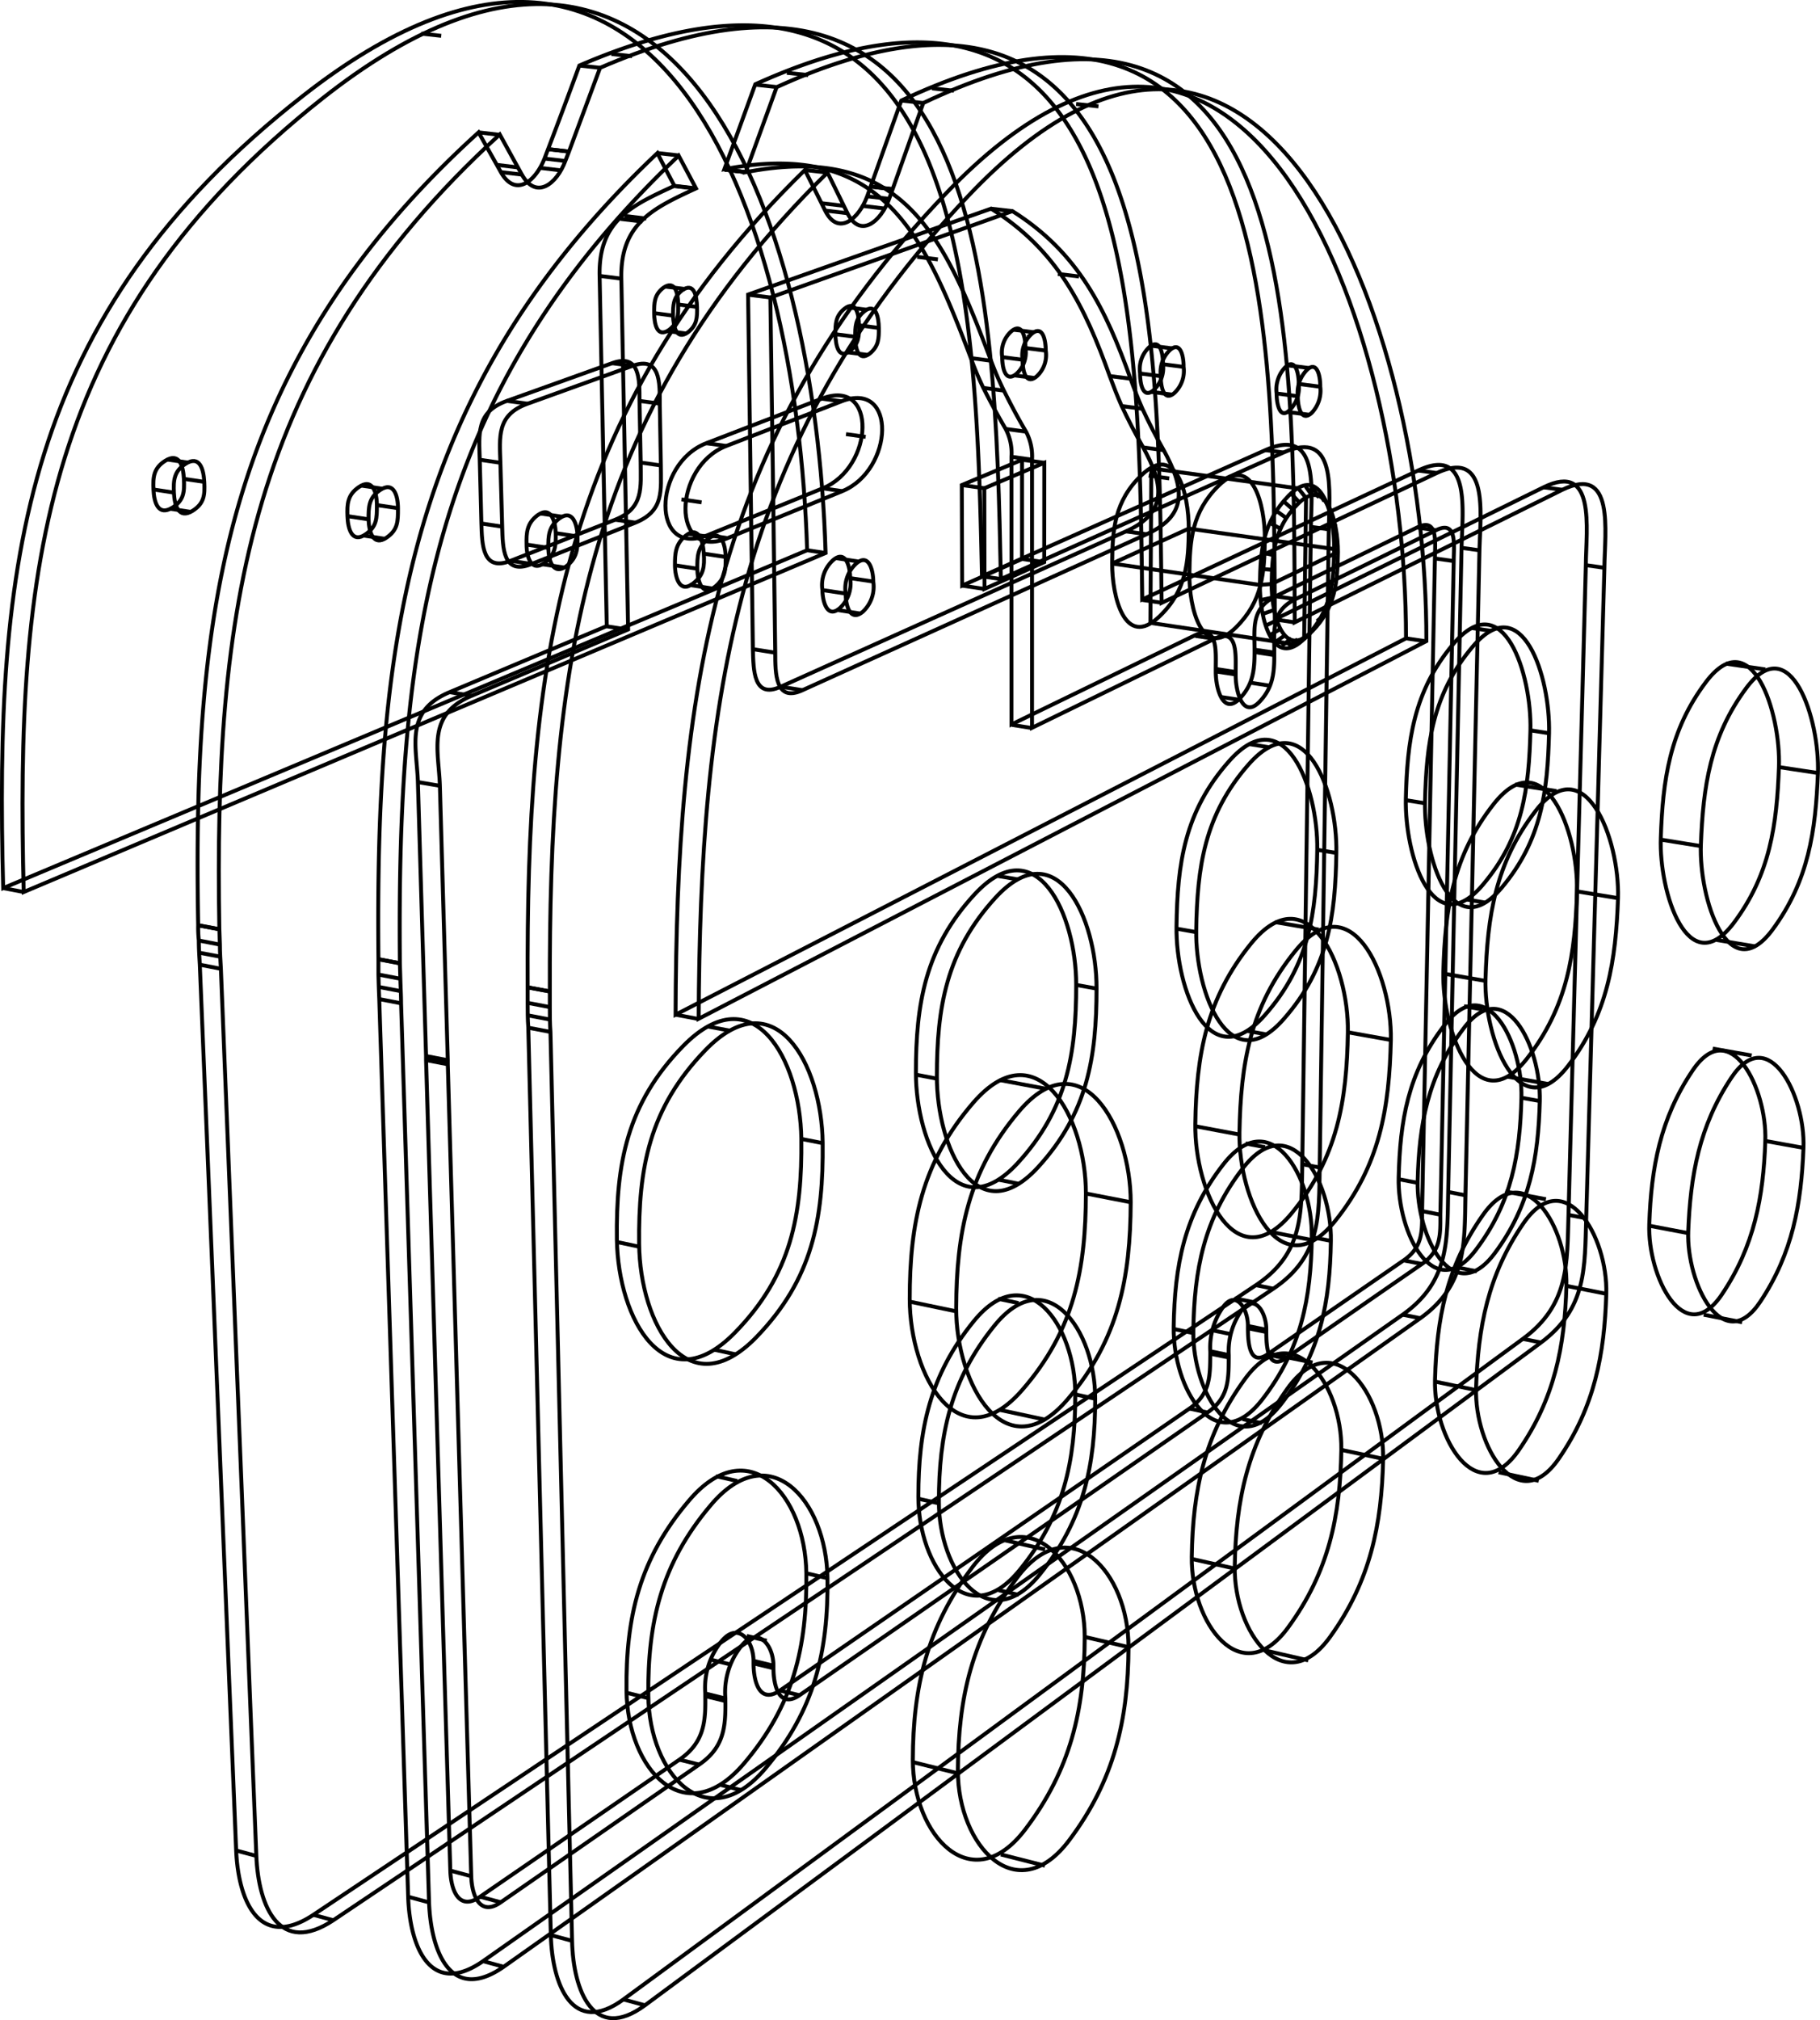 <svg id="Livello_1" data-name="Livello 1" xmlns="http://www.w3.org/2000/svg" viewBox="0 0 200.3 222.19"><defs><style>.cls-1{fill:none;stroke:#000;stroke-miterlimit:10;stroke-width:0.43px;}</style></defs><title>Risorsa 3</title><g id="Livello_2" data-name="Livello 2"><g id="Predefinito"><path class="cls-1" d="M169.8,53.55,140.23,68.08c-.17-31.33.59-76.76-41.11-57.07q-1.68,4.74-3.37,9.46h0c-.12.35-.25.71-.38,1.06-.9,2.47-3.19,4.47-4.63,1.58-.74-1.49-1.49-3-2.23-4.46C61.24,45.29,57.84,73.54,58,108.53h0v1.71c0,.91,0,1.82.07,2.73q1.23,49.91,2.48,99.8c.14,5.47,2.39,11.2,8,7.08l99-72.66c5.1-3.74,4.84-8.31,5-13.64q.94-35.73,1.91-71.46C174.49,58.07,175.6,50.69,169.8,53.55Z" transform="translate(0.07 0.05)"/><path class="cls-1" d="M171.87,53.82,142.42,68.4c-.14-31.25.76-76.91-40.88-57.12l-3.37,9.47h0c-.13.35-.26.71-.38,1.06-.88,2.46-3.17,4.45-4.6,1.58L91,18.93C63.75,45.66,60.35,74,60.44,109h0v1.72c0,.91,0,1.82.07,2.73q1.18,50,2.38,100c.12,5.45,2.37,11.2,8,7.07l98.61-72.89c5.09-3.76,4.83-8.33,5-13.66l2-71.55C176.54,58.37,177.67,51,171.87,53.82Z" transform="translate(0.07 0.05)"/><path class="cls-1" d="M109,22.9c7.33,4.57,10.33,10.82,13.06,18.41.41,1.11.84,2.22,1.32,3.3.73,1.55,1.51,3.06,2.36,4.55,2.15,3.91,2.86,7.1-1.89,9.23l-38,17.09c-3,1.38-3-1.83-3.06-4.13q-.27-19.5-.53-39Z" transform="translate(0.07 0.05)"/><path class="cls-1" d="M111.35,23.17c7.31,4.59,10.28,10.85,13,18.43.4,1.12.83,2.22,1.31,3.31q1.08,2.33,2.34,4.55c2.14,3.92,2.86,7.1-1.89,9.25L88.25,75.86c-3,1.39-3-1.84-3-4.13Q85,52.2,84.71,32.67Z" transform="translate(0.07 0.05)"/><path class="cls-1" d="M88.67,173c.09,8.1-1.42,14.53-6.87,20.92-6.51,7.63-12.82.63-12.92-8-.09-8.11,1.42-14.53,6.87-20.92C82.26,157.31,88.57,164.32,88.67,173Z" transform="translate(0.07 0.05)"/><path class="cls-1" d="M91,173.52c.09,8.1-1.43,14.54-6.84,20.94-6.46,7.64-12.79.64-12.88-8-.08-8.1,1.43-14.54,6.85-20.94C84.55,157.87,90.87,164.87,91,173.52Z" transform="translate(0.07 0.05)"/><path class="cls-1" d="M88.12,125.22c.09,8.34-1.09,14.94-7.3,21.29-7.66,7.83-12.86-1.4-13-10.23-.1-8.35,1.09-14.94,7.3-21.29C82.81,107.16,88,116.39,88.12,125.22Z" transform="translate(0.07 0.05)"/><path class="cls-1" d="M90.47,125.68c.08,8.34-1.11,14.94-7.28,21.32-7.6,7.84-12.83-1.41-12.92-10.22-.09-8.34,1.1-14.94,7.28-21.32C85.15,107.61,90.37,116.87,90.47,125.68Z" transform="translate(0.07 0.05)"/><path class="cls-1" d="M118.27,153.32c0,7.35-1.27,13.35-6.11,19.29-5.79,7.11-11.18-.44-11.16-8.05,0-7.35,1.26-13.36,6.1-19.3C112.89,138.16,118.28,145.7,118.27,153.32Z" transform="translate(0.07 0.05)"/><path class="cls-1" d="M120.46,153.79c0,7.34-1.27,13.36-6.08,19.31-5.74,7.1-11.15-.44-11.12-8,0-7.34,1.27-13.36,6.08-19.31C115.08,138.65,120.49,146.19,120.46,153.79Z" transform="translate(0.07 0.05)"/><path class="cls-1" d="M118.37,108.28c0,7.56-1,13.71-6.48,19.64-6.8,7.31-11.17-2.24-11.16-10,0-7.56,1-13.71,6.48-19.63C114,91,118.38,100.5,118.37,108.28Z" transform="translate(0.07 0.05)"/><path class="cls-1" d="M120.61,108.68c0,7.55-1,13.72-6.45,19.66-6.76,7.33-11.15-2.24-11.12-10,0-7.55,1-13.71,6.45-19.66C116.24,91.35,120.64,100.92,120.61,108.68Z" transform="translate(0.07 0.05)"/><path class="cls-1" d="M144.3,136c-.09,6.73-1.15,12.36-5.48,17.91-5.18,6.62-9.82-1.26-9.72-8s1.14-12.37,5.48-17.92C139.75,121.39,144.39,129.26,144.3,136Z" transform="translate(0.07 0.05)"/><path class="cls-1" d="M146.4,136.43c-.1,6.73-1.15,12.37-5.46,17.93-5.13,6.61-9.78-1.27-9.68-8s1.15-12.36,5.46-17.93C141.85,121.82,146.51,129.7,146.4,136.43Z" transform="translate(0.07 0.05)"/><path class="cls-1" d="M144.9,93.42c-.1,6.91-.87,12.67-5.8,18.22-6.09,6.86-9.78-2.84-9.69-9.77s.87-12.67,5.8-18.22C141.3,76.79,145,86.5,144.9,93.42Z" transform="translate(0.07 0.05)"/><path class="cls-1" d="M147,93.77c-.1,6.91-.88,12.68-5.77,18.24-6,6.87-9.76-2.85-9.65-9.75s.88-12.68,5.77-18.24C143.43,77.15,147.15,86.87,147,93.77Z" transform="translate(0.07 0.05)"/><path class="cls-1" d="M168.36,80.28c-.16,6.37-.81,11.78-5.25,17-5.5,6.47-8.61-3.3-8.46-9.52s.81-11.78,5.24-17C165.39,64.29,168.51,74.06,168.36,80.28Z" transform="translate(0.07 0.05)"/><path class="cls-1" d="M170.41,80.6c-.16,6.36-.81,11.78-5.22,17-5.46,6.48-8.59-3.31-8.43-9.51.16-6.36.82-11.78,5.23-17C167.45,64.61,170.57,74.39,170.41,80.6Z" transform="translate(0.07 0.05)"/><path class="cls-1" d="M167.37,120.69c-.15,6.2-1.05,11.5-5,16.71-4.66,6.2-8.66-1.89-8.51-7.93.15-6.21,1-11.51,5-16.71C163.51,106.55,167.52,114.63,167.37,120.69Z" transform="translate(0.07 0.05)"/><path class="cls-1" d="M169.39,121.05c-.16,6.21-1.06,11.51-4.95,16.73-4.63,6.2-8.64-1.89-8.49-7.92.16-6.2,1.07-11.51,5-16.72C165.53,106.93,169.54,115,169.39,121.05Z" transform="translate(0.07 0.05)"/><path class="cls-1" d="M74.21,62.13c0-1.31.05-2.34,1.18-3.26,1.43-1.15,1.92.6,2,2s0,2.34-1.19,3.26C74.73,65.25,74.23,63.49,74.21,62.13Z" transform="translate(0.07 0.05)"/><path class="cls-1" d="M76.67,62.5c0-1.31,0-2.34,1.18-3.27,1.42-1.15,1.92.61,1.94,2s-.05,2.34-1.18,3.26C77.19,65.62,76.69,63.85,76.67,62.5Z" transform="translate(0.07 0.05)"/><path class="cls-1" d="M125.4,41a3.29,3.29,0,0,1,1-2.86c1.19-1.06,1.53.71,1.52,1.83a3.35,3.35,0,0,1-1,2.86C125.73,43.92,125.39,42.15,125.4,41Z" transform="translate(0.07 0.05)"/><path class="cls-1" d="M127.68,41.32a3.35,3.35,0,0,1,1-2.86c1.18-1.06,1.52.71,1.51,1.83a3.32,3.32,0,0,1-1,2.87C128,44.22,127.67,42.44,127.68,41.32Z" transform="translate(0.07 0.05)"/><line class="cls-1" x1="169.87" y1="53.6" x2="171.94" y2="53.87"/><line class="cls-1" x1="140.3" y1="68.13" x2="142.49" y2="68.45"/><line class="cls-1" x1="102.57" y1="9.72" x2="104.98" y2="9.98"/><line class="cls-1" x1="99.19" y1="11.06" x2="101.61" y2="11.33"/><line class="cls-1" x1="95.82" y1="20.52" x2="98.24" y2="20.8"/><line class="cls-1" x1="95.8" y1="20.53" x2="98.23" y2="20.81"/><line class="cls-1" x1="95.42" y1="21.59" x2="97.85" y2="21.87"/><line class="cls-1" x1="94.96" y1="22.65" x2="97.38" y2="22.94"/><line class="cls-1" x1="90.81" y1="23.16" x2="93.25" y2="23.45"/><line class="cls-1" x1="90.41" y1="22.35" x2="92.85" y2="22.64"/><line class="cls-1" x1="88.58" y1="18.7" x2="91.03" y2="18.98"/><line class="cls-1" x1="58.03" y1="108.58" x2="60.51" y2="109.04"/><line class="cls-1" x1="58.01" y1="108.59" x2="60.48" y2="109.05"/><line class="cls-1" x1="58.05" y1="110.3" x2="60.52" y2="110.77"/><line class="cls-1" x1="58.07" y1="111.67" x2="60.54" y2="112.14"/><line class="cls-1" x1="58.12" y1="113.03" x2="60.59" y2="113.5"/><line class="cls-1" x1="60.6" y1="212.83" x2="62.97" y2="213.47"/><line class="cls-1" x1="68.6" y1="219.91" x2="70.93" y2="220.54"/><line class="cls-1" x1="167.55" y1="147.25" x2="169.54" y2="147.65"/><line class="cls-1" x1="172.54" y1="133.61" x2="174.52" y2="133.99"/><line class="cls-1" x1="174.45" y1="62.15" x2="176.5" y2="62.44"/><line class="cls-1" x1="109.05" y1="22.95" x2="111.42" y2="23.22"/><line class="cls-1" x1="116.42" y1="30.13" x2="118.75" y2="30.41"/><line class="cls-1" x1="122.11" y1="41.36" x2="124.41" y2="41.65"/><line class="cls-1" x1="123.43" y1="44.66" x2="125.72" y2="44.96"/><line class="cls-1" x1="125.79" y1="49.21" x2="128.06" y2="49.51"/><line class="cls-1" x1="126.42" y1="52.31" x2="128.68" y2="52.62"/><line class="cls-1" x1="123.9" y1="58.44" x2="126.17" y2="58.76"/><line class="cls-1" x1="85.91" y1="75.53" x2="88.32" y2="75.91"/><line class="cls-1" x1="82.85" y1="71.4" x2="85.27" y2="71.78"/><line class="cls-1" x1="82.32" y1="32.41" x2="84.78" y2="32.72"/><line class="cls-1" x1="88.74" y1="173.04" x2="91.03" y2="173.57"/><line class="cls-1" x1="79.32" y1="196.32" x2="81.63" y2="196.91"/><line class="cls-1" x1="68.96" y1="186.18" x2="71.32" y2="186.77"/><line class="cls-1" x1="78.78" y1="162.36" x2="81.13" y2="162.89"/><line class="cls-1" x1="88.19" y1="125.27" x2="90.54" y2="125.73"/><line class="cls-1" x1="78.56" y1="148.44" x2="80.92" y2="148.95"/><line class="cls-1" x1="67.93" y1="136.61" x2="70.34" y2="137.12"/><line class="cls-1" x1="77.99" y1="112.92" x2="80.39" y2="113.37"/><line class="cls-1" x1="118.34" y1="153.37" x2="120.53" y2="153.84"/><line class="cls-1" x1="109.9" y1="174.9" x2="112.11" y2="175.41"/><line class="cls-1" x1="101.07" y1="164.84" x2="103.33" y2="165.35"/><line class="cls-1" x1="109.85" y1="142.85" x2="112.09" y2="143.32"/><line class="cls-1" x1="118.44" y1="108.33" x2="120.68" y2="108.73"/><line class="cls-1" x1="109.82" y1="129.74" x2="112.08" y2="130.19"/><line class="cls-1" x1="100.8" y1="118.2" x2="103.11" y2="118.64"/><line class="cls-1" x1="109.77" y1="96.34" x2="112.06" y2="96.73"/><line class="cls-1" x1="144.37" y1="136.07" x2="146.47" y2="136.48"/><line class="cls-1" x1="136.75" y1="156.08" x2="138.86" y2="156.53"/><line class="cls-1" x1="129.16" y1="146.17" x2="131.32" y2="146.62"/><line class="cls-1" x1="137.07" y1="125.77" x2="139.22" y2="126.17"/><line class="cls-1" x1="144.97" y1="93.47" x2="147.11" y2="93.82"/><line class="cls-1" x1="137.2" y1="113.38" x2="139.36" y2="113.77"/><line class="cls-1" x1="129.48" y1="102.14" x2="131.68" y2="102.53"/><line class="cls-1" x1="137.54" y1="81.85" x2="139.73" y2="82.2"/><line class="cls-1" x1="168.43" y1="80.33" x2="170.48" y2="80.65"/><line class="cls-1" x1="161.38" y1="98.93" x2="163.44" y2="99.27"/><line class="cls-1" x1="154.72" y1="88.01" x2="156.83" y2="88.35"/><line class="cls-1" x1="162.01" y1="69.08" x2="164.11" y2="69.39"/><line class="cls-1" x1="167.44" y1="120.74" x2="169.46" y2="121.1"/><line class="cls-1" x1="160.51" y1="139.43" x2="162.54" y2="139.83"/><line class="cls-1" x1="153.95" y1="129.7" x2="156.02" y2="130.1"/><line class="cls-1" x1="161.12" y1="110.67" x2="163.18" y2="111.03"/><line class="cls-1" x1="74.28" y1="62.18" x2="76.74" y2="62.55"/><line class="cls-1" x1="75.8" y1="58.72" x2="78.26" y2="59.08"/><line class="cls-1" x1="77.41" y1="60.89" x2="79.86" y2="61.26"/><line class="cls-1" x1="75.89" y1="64.34" x2="78.35" y2="64.72"/><line class="cls-1" x1="125.47" y1="41.08" x2="127.75" y2="41.37"/><line class="cls-1" x1="126.73" y1="38.03" x2="129.01" y2="38.32"/><line class="cls-1" x1="127.96" y1="40.06" x2="130.23" y2="40.35"/><line class="cls-1" x1="126.7" y1="43.1" x2="128.98" y2="43.4"/><path class="cls-1" d="M76.53,20.67h0c-4.6,2.14-8.34,3.78-8.22,9.9l.75,38.61-17.23,7.3c-5,2.1-3.61,6-3.49,9.9l.87,30.18V117l2.58,89.3c.07,2.22,1,4.47,3.26,2.87L76.92,194c2.69-1.86,2.88-4.1,2.84-7v-.28a8.11,8.11,0,0,1,1.8-5.78c1.72-2.1,3.46-.17,3.49,2.17v.28c0,2,.65,4.53,2.89,3l44.9-31.1c2.34-1.62,2.3-3.63,2.32-6V149a7.77,7.77,0,0,1,1.47-5c1.39-1.82,2.68.34,2.66,2.18v.25c0,1.65.17,4.28,2.16,2.91q7.49-5.21,15-10.39c2.1-1.46,2-3.28,2-5.42l1.47-71.89c0-1.63.42-4.52-1.91-3.39l-15.51,7.6c-2.74,1.35-2.3,3.5-2.33,5.88V72c0,1.94-.14,3.57-1.61,5.12-1.83,1.93-2.66-1.06-2.64-3v-.27c0-1.86.26-4.91-2.31-3.65L113.51,80V50.51a5.79,5.79,0,0,0-.66-3.08c-.88-1.48-1.68-3-2.44-4.52A34.46,34.46,0,0,1,109,39.63c-5.12-13.57-9.62-24.1-27-20.74h0q1.71-4.68,3.4-9.35c42-19.13,42,24.93,42.37,56.72L158,52c5.86-2.77,4.84,4.43,4.75,8.51l-1.54,70.94c-.11,5.32.14,9.86-5,13.51L55.36,216.27c-5.73,4-8-1.51-8.21-7.08q-1.53-49.44-3.08-98.89c0-.9-.06-1.8-.08-2.7l-.05-1.69h0c-.32-34.84,3.12-62.69,30.68-88.84Z" transform="translate(0.07 0.05)"/><path class="cls-1" d="M74.15,20.39h0c-4.6,2.13-8.36,3.75-8.23,9.88q.39,19.28.79,38.54l-17.3,7.27c-5,2.09-3.61,5.94-3.49,9.89l.9,30.13v.45l2.67,89.15c.07,2.23,1,4.46,3.27,2.87L74.7,193.49c2.7-1.86,2.9-4.09,2.85-7v-.29a8.07,8.07,0,0,1,1.81-5.76c1.74-2.1,3.47-.18,3.5,2.17v.28c0,2,.65,4.52,2.9,3l45.05-31c2.34-1.61,2.29-3.61,2.32-6v-.27a7.64,7.64,0,0,1,1.47-5c1.4-1.82,2.69.34,2.67,2.19V146c0,1.65.18,4.27,2.17,2.9l15-10.35c2.11-1.46,2-3.28,2-5.42l1.41-71.79c0-1.64.4-4.52-1.93-3.39l-15.56,7.56C137.61,66.85,138,69,138,71.38v.26c0,1.94-.14,3.57-1.61,5.12-1.84,1.93-2.68-1.06-2.66-3v-.27c0-1.87.26-4.9-2.32-3.65l-20.16,9.79V50.15a5.65,5.65,0,0,0-.67-3.07q-1.3-2.22-2.45-4.51a34.46,34.46,0,0,1-1.37-3.28C101.61,25.7,97,15.23,79.65,18.56h0l3.4-9.34c42-19,42.18,24.8,42.59,56.67L156,51.7c5.87-2.76,4.87,4.41,4.78,8.5l-1.47,70.85c-.11,5.32.14,9.85-5,13.49L53.09,215.65c-5.75,4-8.06-1.49-8.24-7.08l-3.18-98.73q-.06-1.35-.09-2.7v-1.69h0c-.35-34.82,3.09-62.6,30.7-88.66C72.89,18,73.52,19.19,74.15,20.39Z" transform="translate(0.07 0.05)"/><path class="cls-1" d="M60.28,60.21c0,1.37.51,3.08,2,2,1.17-.9,1.24-1.93,1.21-3.24s-.51-3.08-2-2C60.31,57.87,60.25,58.9,60.28,60.21Z" transform="translate(0.07 0.05)"/><path class="cls-1" d="M57.88,59.85c0,1.37.51,3.08,2,2,1.18-.89,1.24-1.92,1.21-3.23s-.51-3.08-2-2C57.91,57.51,57.85,58.54,57.88,59.85Z" transform="translate(0.07 0.05)"/><path class="cls-1" d="M112.47,39.52c0,1.13.32,2.86,1.55,1.83a3.17,3.17,0,0,0,1-2.84c0-1.14-.33-2.87-1.55-1.84A3.18,3.18,0,0,0,112.47,39.52Z" transform="translate(0.07 0.05)"/><path class="cls-1" d="M110.23,39.23c0,1.14.33,2.86,1.56,1.84a3.17,3.17,0,0,0,1-2.84c0-1.14-.33-2.87-1.56-1.84A3.12,3.12,0,0,0,110.23,39.23Z" transform="translate(0.07 0.05)"/><line class="cls-1" x1="76.6" y1="20.72" x2="74.22" y2="20.44"/><line class="cls-1" x1="76.62" y1="20.75" x2="74.23" y2="20.47"/><line class="cls-1" x1="71.13" y1="24.04" x2="68.74" y2="23.75"/><line class="cls-1" x1="70.7" y1="24.37" x2="68.3" y2="24.08"/><line class="cls-1" x1="68.4" y1="30.65" x2="66" y2="30.35"/><line class="cls-1" x1="69.15" y1="69.26" x2="66.79" y2="68.89"/><line class="cls-1" x1="51.9" y1="76.53" x2="49.48" y2="76.13"/><line class="cls-1" x1="48.41" y1="86.43" x2="45.99" y2="86.02"/><line class="cls-1" x1="49.28" y1="116.61" x2="46.89" y2="116.15"/><line class="cls-1" x1="49.29" y1="116.94" x2="46.91" y2="116.47"/><line class="cls-1" x1="49.29" y1="117.06" x2="46.91" y2="116.6"/><line class="cls-1" x1="51.87" y1="206.36" x2="49.58" y2="205.75"/><line class="cls-1" x1="55.13" y1="209.23" x2="52.85" y2="208.62"/><line class="cls-1" x1="76.99" y1="194.09" x2="74.77" y2="193.54"/><line class="cls-1" x1="79.83" y1="187.09" x2="77.62" y2="186.55"/><line class="cls-1" x1="79.83" y1="186.81" x2="77.61" y2="186.26"/><line class="cls-1" x1="80.48" y1="183.09" x2="78.27" y2="182.55"/><line class="cls-1" x1="84.38" y1="180.46" x2="82.18" y2="179.93"/><line class="cls-1" x1="85.12" y1="183.2" x2="82.92" y2="182.67"/><line class="cls-1" x1="85.12" y1="183.48" x2="82.93" y2="182.95"/><line class="cls-1" x1="88.01" y1="186.46" x2="85.83" y2="185.93"/><line class="cls-1" x1="132.91" y1="155.36" x2="130.88" y2="154.92"/><line class="cls-1" x1="135.23" y1="149.31" x2="133.2" y2="148.89"/><line class="cls-1" x1="135.23" y1="149.04" x2="133.2" y2="148.62"/><line class="cls-1" x1="135.52" y1="146.75" x2="133.49" y2="146.33"/><line class="cls-1" x1="137.9" y1="143.21" x2="135.87" y2="142.8"/><line class="cls-1" x1="139.36" y1="146.25" x2="137.34" y2="145.84"/><line class="cls-1" x1="139.35" y1="146.5" x2="137.33" y2="146.09"/><line class="cls-1" x1="141.51" y1="149.41" x2="139.5" y2="148.99"/><line class="cls-1" x1="156.5" y1="139.02" x2="154.54" y2="138.64"/><line class="cls-1" x1="158.52" y1="133.6" x2="156.57" y2="133.22"/><line class="cls-1" x1="159.99" y1="61.71" x2="157.98" y2="61.43"/><line class="cls-1" x1="158.08" y1="58.32" x2="156.05" y2="58.04"/><line class="cls-1" x1="142.57" y1="65.9" x2="140.49" y2="65.6"/><line class="cls-1" x1="140.24" y1="71.78" x2="138.15" y2="71.47"/><line class="cls-1" x1="140.23" y1="72.05" x2="138.14" y2="71.73"/><line class="cls-1" x1="139.64" y1="75.4" x2="137.55" y2="75.08"/><line class="cls-1" x1="136.52" y1="76.99" x2="134.42" y2="76.67"/><line class="cls-1" x1="135.98" y1="74.18" x2="133.87" y2="73.86"/><line class="cls-1" x1="135.98" y1="73.91" x2="133.87" y2="73.59"/><line class="cls-1" x1="133.67" y1="70.26" x2="131.55" y2="69.94"/><line class="cls-1" x1="113.58" y1="80.08" x2="111.39" y2="79.73"/><line class="cls-1" x1="113.58" y1="50.56" x2="111.36" y2="50.25"/><line class="cls-1" x1="112.92" y1="47.48" x2="110.69" y2="47.18"/><line class="cls-1" x1="110.48" y1="42.96" x2="108.24" y2="42.67"/><line class="cls-1" x1="109.11" y1="39.68" x2="106.87" y2="39.39"/><line class="cls-1" x1="103.22" y1="28.53" x2="100.94" y2="28.25"/><line class="cls-1" x1="82.1" y1="18.94" x2="79.74" y2="18.66"/><line class="cls-1" x1="82.1" y1="18.94" x2="79.74" y2="18.66"/><line class="cls-1" x1="82.11" y1="18.93" x2="79.75" y2="18.66"/><line class="cls-1" x1="85.51" y1="9.58" x2="83.15" y2="9.32"/><line class="cls-1" x1="88.95" y1="8.26" x2="86.6" y2="8.01"/><line class="cls-1" x1="127.88" y1="66.3" x2="125.74" y2="65.99"/><line class="cls-1" x1="158.09" y1="52.02" x2="156.05" y2="51.75"/><line class="cls-1" x1="162.84" y1="60.53" x2="160.83" y2="60.25"/><line class="cls-1" x1="161.3" y1="131.47" x2="159.36" y2="131.1"/><line class="cls-1" x1="156.27" y1="144.98" x2="154.32" y2="144.59"/><line class="cls-1" x1="55.43" y1="216.32" x2="53.16" y2="215.7"/><line class="cls-1" x1="47.22" y1="209.24" x2="44.92" y2="208.62"/><line class="cls-1" x1="44.14" y1="110.35" x2="41.74" y2="109.89"/><line class="cls-1" x1="44.09" y1="109.01" x2="41.68" y2="108.55"/><line class="cls-1" x1="44.06" y1="107.65" x2="41.65" y2="107.19"/><line class="cls-1" x1="44.01" y1="105.96" x2="41.6" y2="105.5"/><line class="cls-1" x1="44.03" y1="105.94" x2="41.62" y2="105.49"/><line class="cls-1" x1="74.71" y1="17.1" x2="72.32" y2="16.83"/><line class="cls-1" x1="60.35" y1="60.26" x2="57.95" y2="59.9"/><line class="cls-1" x1="62.01" y1="62.41" x2="59.62" y2="62.05"/><line class="cls-1" x1="63.54" y1="59" x2="61.15" y2="58.64"/><line class="cls-1" x1="61.89" y1="56.84" x2="59.49" y2="56.48"/><line class="cls-1" x1="112.54" y1="39.57" x2="110.3" y2="39.28"/><line class="cls-1" x1="113.81" y1="41.57" x2="111.59" y2="41.28"/><line class="cls-1" x1="115.08" y1="38.56" x2="112.86" y2="38.28"/><line class="cls-1" x1="113.81" y1="36.55" x2="111.58" y2="36.27"/></g><g id="scocca_color" data-name="scocca color"><path class="cls-1" d="M74.28,111.55l80.39-41.39c0-35.6-18-82.94-50.57-49C78,48.28,74.4,76.76,74.28,111.55Z" transform="translate(0.07 0.05)"/><path class="cls-1" d="M76.82,112l80.09-41.54c.07-35.51-18.1-83-50.38-49C80.63,48.74,77,77.26,76.82,112Z" transform="translate(0.07 0.05)"/><polygon class="cls-1" points="105.89 64.41 105.85 53.35 112.48 50.57 112.48 61.48 105.89 64.41"/><polygon class="cls-1" points="108.35 64.77 108.33 53.7 114.93 50.9 114.92 61.83 108.35 64.77"/><path class="cls-1" d="M90.44,64.85a3.7,3.7,0,0,1,1.16-3.28c1.37-1.19,1.89.62,1.9,2a3.68,3.68,0,0,1-1.16,3.28C91,68,90.46,66.2,90.44,64.85Z" transform="translate(0.07 0.05)"/><path class="cls-1" d="M93,65.23a3.7,3.7,0,0,1,1.15-3.29c1.36-1.19,1.88.62,1.89,2a3.75,3.75,0,0,1-1.15,3.29C93.5,68.39,93,66.57,93,65.23Z" transform="translate(0.07 0.05)"/><path class="cls-1" d="M140.43,43.23a3.5,3.5,0,0,1,.95-2.89c1.14-1.08,1.49.73,1.48,1.83a3.48,3.48,0,0,1-1,2.89C140.77,46.14,140.42,44.33,140.43,43.23Z" transform="translate(0.07 0.05)"/><path class="cls-1" d="M142.76,43.53a3.57,3.57,0,0,1,1-2.89c1.13-1.09,1.49.73,1.47,1.83a3.53,3.53,0,0,1-.94,2.89C143.11,46.44,142.75,44.63,142.76,43.53Z" transform="translate(0.07 0.05)"/><line class="cls-1" x1="74.35" y1="111.6" x2="76.89" y2="112.08"/><line class="cls-1" x1="154.74" y1="70.21" x2="156.98" y2="70.54"/><line class="cls-1" x1="118.43" y1="11.44" x2="120.89" y2="11.7"/><line class="cls-1" x1="105.89" y1="64.41" x2="108.35" y2="64.78"/><line class="cls-1" x1="105.85" y1="53.35" x2="108.33" y2="53.7"/><line class="cls-1" x1="112.48" y1="50.57" x2="114.93" y2="50.9"/><line class="cls-1" x1="112.48" y1="61.48" x2="114.92" y2="61.83"/><line class="cls-1" x1="90.51" y1="64.9" x2="93.04" y2="65.28"/><line class="cls-1" x1="92.02" y1="61.39" x2="94.54" y2="61.77"/><line class="cls-1" x1="93.57" y1="63.59" x2="96.08" y2="63.96"/><line class="cls-1" x1="92.07" y1="67.08" x2="94.59" y2="67.47"/><line class="cls-1" x1="140.5" y1="43.28" x2="142.83" y2="43.58"/><line class="cls-1" x1="141.75" y1="40.19" x2="144.08" y2="40.48"/><line class="cls-1" x1="142.93" y1="42.23" x2="145.25" y2="42.53"/><line class="cls-1" x1="141.69" y1="45.31" x2="144.01" y2="45.61"/><path class="cls-1" d="M.28,97.63,88.76,60.47c-1.17-37.84-16.82-80.29-55.46-50C2.25,34.73-.65,62.11.28,97.63Z" transform="translate(0.07 0.05)"/><path class="cls-1" d="M2.54,98.06,90.79,60.77C89.66,23,74-19.65,35.46,10.74,4.55,35.14,1.65,62.56,2.54,98.06Z" transform="translate(0.07 0.05)"/><path class="cls-1" d="M16.82,53.79c-.06-1.33,0-2.34,1.28-3.15,1.56-1,2,.56,2.07,2s0,2.34-1.28,3.15C17.33,56.75,16.88,55.2,16.82,53.79Z" transform="translate(0.07 0.05)"/><path class="cls-1" d="M19.07,54.13c-.06-1.33,0-2.34,1.27-3.16,1.56-1,2,.56,2.07,2s0,2.34-1.28,3.16C19.58,57.1,19.13,55.54,19.07,54.13Z" transform="translate(0.07 0.05)"/><path class="cls-1" d="M71.92,34.39c0-1.12,0-2,1-2.78,1.34-.94,1.63.66,1.65,1.83s0,2-1,2.79C72.23,37.16,71.94,35.57,71.92,34.39Z" transform="translate(0.07 0.05)"/><path class="cls-1" d="M74,34.67c0-1.13,0-2,1-2.79,1.33-.94,1.61.66,1.64,1.83s0,2-1,2.79C74.34,37.44,74.05,35.83,74,34.67Z" transform="translate(0.07 0.05)"/><line class="cls-1" x1="0.35" y1="97.68" x2="2.61" y2="98.11"/><line class="cls-1" x1="88.83" y1="60.52" x2="90.86" y2="60.82"/><line class="cls-1" x1="46.35" y1="3.7" x2="48.56" y2="3.94"/><line class="cls-1" x1="16.89" y1="53.84" x2="19.14" y2="54.18"/><line class="cls-1" x1="18.46" y1="50.55" x2="20.7" y2="50.88"/><line class="cls-1" x1="20.24" y1="52.67" x2="22.48" y2="53"/><line class="cls-1" x1="18.68" y1="55.95" x2="20.92" y2="56.29"/><line class="cls-1" x1="71.99" y1="34.44" x2="74.1" y2="34.72"/><line class="cls-1" x1="73.3" y1="31.53" x2="75.4" y2="31.79"/><line class="cls-1" x1="74.69" y1="33.5" x2="76.79" y2="33.77"/><line class="cls-1" x1="73.39" y1="36.41" x2="75.49" y2="36.68"/><path class="cls-1" d="M139.19,49.46,108,63.34c-.69-32.5-2-74.42-44.31-56.18Q62,11.77,60.25,16.35h0l-.38,1c-1,2.58-3.24,4.38-4.84,1.49L52.6,14.51c-28,25.37-31.49,52.58-30.86,87.2h0a13.25,13.25,0,0,0,.07,1.67c0,.89.06,1.77.11,2.66l4,97.42c.24,5.72,2.63,11,8.52,7.08L138.15,141.3c5.28-3.51,5-8,5.1-13.3q.48-35.06.95-70.1C144.26,53.73,145.13,46.81,139.19,49.46Z" transform="translate(0.07 0.05)"/><path class="cls-1" d="M141.18,49.72l-31.1,13.92c-.65-32.42-1.8-74.56-44.11-56.23l-3.42,9.21h0l-.39,1c-.95,2.57-3.23,4.38-4.82,1.49l-2.41-4.37C27,40.23,23.48,67.51,24.07,102.15h0l.06,1.68c0,.88.06,1.77.11,2.66l3.9,97.57c.23,5.71,2.61,11,8.49,7.08l103.45-69.46c5.26-3.54,5-8,5.09-13.33q.51-35.1,1-70.19C146.22,54,147.11,47.07,141.18,49.72Z" transform="translate(0.07 0.05)"/><path class="cls-1" d="M77.65,48.7l12.72-4.9c6.14-2.37,5.78,7.55.1,9.86L77.81,58.81C71.56,61.35,71.73,51,77.65,48.7Z" transform="translate(0.07 0.05)"/><path class="cls-1" d="M79.86,49l12.68-4.91c6.14-2.38,5.76,7.56.09,9.88L80,59.14C73.76,61.69,73.94,51.3,79.86,49Z" transform="translate(0.07 0.05)"/><path class="cls-1" d="M52.73,50.52c-.08-2.83-.43-5.27,3-6.48l11.58-4.15c3.09-1.11,3,1.88,3,4.15l.13,6.78c0,2.7.38,5-2.8,6.29L56.13,61.63c-3.1,1.23-3.15-1.75-3.22-4.1Z" transform="translate(0.07 0.05)"/><path class="cls-1" d="M55,50.85c-.08-2.83-.44-5.28,3-6.5l11.54-4.16c3.09-1.12,3,1.89,3,4.15l.12,6.8c0,2.7.39,5-2.79,6.29L58.39,62c-3.1,1.23-3.13-1.76-3.19-4.11Z" transform="translate(0.07 0.05)"/><path class="cls-1" d="M38.17,56.72c-.05-1.32,0-2.34,1.24-3.19,1.52-1.06,2,.57,2,2s0,2.34-1.25,3.19C38.67,59.75,38.21,58.11,38.17,56.72Z" transform="translate(0.07 0.05)"/><path class="cls-1" d="M40.49,57.07c0-1.32,0-2.34,1.24-3.2,1.52-1.06,2,.58,2,2s0,2.34-1.24,3.2C41,60.1,40.54,58.46,40.49,57.07Z" transform="translate(0.07 0.05)"/><path class="cls-1" d="M91.87,36.71c0-1.12,0-2,1-2.81,1.28-1,1.59.68,1.6,1.84s0,2-1,2.81C92.19,39.54,91.89,37.87,91.87,36.71Z" transform="translate(0.07 0.05)"/><path class="cls-1" d="M94.05,37c0-1.12,0-2,1-2.81,1.28-1,1.59.68,1.6,1.83s0,2-1,2.82C94.36,39.82,94.05,38.15,94.05,37Z" transform="translate(0.07 0.05)"/><line class="cls-1" x1="139.26" y1="49.51" x2="141.25" y2="49.77"/><line class="cls-1" x1="108.06" y1="63.39" x2="110.15" y2="63.69"/><line class="cls-1" x1="67.29" y1="5.94" x2="69.57" y2="6.18"/><line class="cls-1" x1="63.75" y1="7.21" x2="66.04" y2="7.46"/><line class="cls-1" x1="60.32" y1="16.4" x2="62.62" y2="16.67"/><line class="cls-1" x1="60.31" y1="16.41" x2="62.61" y2="16.67"/><line class="cls-1" x1="59.93" y1="17.44" x2="62.22" y2="17.71"/><line class="cls-1" x1="59.45" y1="18.47" x2="61.74" y2="18.74"/><line class="cls-1" x1="55.09" y1="18.93" x2="57.4" y2="19.2"/><line class="cls-1" x1="54.65" y1="18.13" x2="56.96" y2="18.41"/><line class="cls-1" x1="52.67" y1="14.56" x2="54.99" y2="14.83"/><line class="cls-1" x1="21.81" y1="101.76" x2="24.14" y2="102.2"/><line class="cls-1" x1="21.78" y1="101.77" x2="24.12" y2="102.21"/><line class="cls-1" x1="21.85" y1="103.44" x2="24.18" y2="103.89"/><line class="cls-1" x1="21.89" y1="104.78" x2="24.23" y2="105.22"/><line class="cls-1" x1="21.96" y1="106.1" x2="24.29" y2="106.55"/><line class="cls-1" x1="25.95" y1="203.52" x2="28.19" y2="204.12"/><line class="cls-1" x1="34.47" y1="210.6" x2="36.68" y2="211.2"/><line class="cls-1" x1="138.22" y1="141.35" x2="140.13" y2="141.74"/><line class="cls-1" x1="143.32" y1="128.05" x2="145.22" y2="128.41"/><line class="cls-1" x1="144.27" y1="57.95" x2="146.23" y2="58.22"/><line class="cls-1" x1="77.72" y1="48.75" x2="79.93" y2="49.05"/><line class="cls-1" x1="90.44" y1="43.85" x2="92.61" y2="44.14"/><line class="cls-1" x1="93.11" y1="47.75" x2="95.27" y2="48.05"/><line class="cls-1" x1="90.54" y1="53.71" x2="92.7" y2="54.02"/><line class="cls-1" x1="77.88" y1="58.86" x2="80.08" y2="59.19"/><line class="cls-1" x1="75" y1="54.93" x2="77.21" y2="55.25"/><line class="cls-1" x1="52.8" y1="50.57" x2="55.09" y2="50.9"/><line class="cls-1" x1="55.75" y1="44.09" x2="58.04" y2="44.4"/><line class="cls-1" x1="67.33" y1="39.94" x2="69.58" y2="40.24"/><line class="cls-1" x1="70.34" y1="44.09" x2="72.58" y2="44.39"/><line class="cls-1" x1="70.47" y1="50.87" x2="72.7" y2="51.19"/><line class="cls-1" x1="67.67" y1="57.16" x2="69.91" y2="57.48"/><line class="cls-1" x1="56.2" y1="61.68" x2="58.46" y2="62.03"/><line class="cls-1" x1="52.98" y1="57.58" x2="55.27" y2="57.92"/><line class="cls-1" x1="38.24" y1="56.77" x2="40.56" y2="57.12"/><line class="cls-1" x1="39.79" y1="53.41" x2="42.11" y2="53.76"/><line class="cls-1" x1="41.51" y1="55.56" x2="43.83" y2="55.9"/><line class="cls-1" x1="39.97" y1="58.9" x2="42.29" y2="59.25"/><line class="cls-1" x1="91.94" y1="36.76" x2="94.12" y2="37.04"/><line class="cls-1" x1="93.24" y1="33.8" x2="95.41" y2="34.07"/><line class="cls-1" x1="94.57" y1="35.79" x2="96.73" y2="36.07"/><line class="cls-1" x1="93.28" y1="38.75" x2="95.45" y2="39.03"/></g><g id="tasti"><path class="cls-1" d="M148.27,113.49c.12-7.49-4.48-17.26-10.61-9.82-5,6.12-6.07,12.39-6.18,19.89s4.48,17.25,10.61,9.82C147.14,127.25,148.15,121,148.27,113.49Z" transform="translate(0.07 0.05)"/><path class="cls-1" d="M153,114.33c.13-7.44-4.5-17.23-10.52-9.78-5,6.15-6,12.44-6.14,19.92s4.5,17.23,10.52,9.78C151.81,128.1,152.83,121.81,153,114.33Z" transform="translate(0.07 0.05)"/><line class="cls-1" x1="148.34" y1="113.54" x2="153.04" y2="114.38"/><line class="cls-1" x1="140.32" y1="101.42" x2="145.12" y2="102.24"/><line class="cls-1" x1="131.54" y1="123.87" x2="136.38" y2="124.78"/><line class="cls-1" x1="139.91" y1="135.51" x2="144.64" y2="136.44"/><path class="cls-1" d="M194.21,125.44c.21-5.77-3.86-13.91-8-7.75-3.59,5.32-4.55,10.71-4.77,16.88-.21,5.77,3.86,13.9,8,7.74C193,137,194,131.61,194.21,125.44Z" transform="translate(0.07 0.05)"/><path class="cls-1" d="M198.41,126.2c.22-5.72-3.86-13.86-7.94-7.71-3.54,5.33-4.5,10.73-4.74,16.89-.22,5.73,3.86,13.87,7.94,7.72C197.22,137.77,198.17,132.37,198.41,126.2Z" transform="translate(0.07 0.05)"/><line class="cls-1" x1="194.28" y1="125.49" x2="198.48" y2="126.25"/><line class="cls-1" x1="188.49" y1="115.33" x2="192.78" y2="116.09"/><line class="cls-1" x1="181.48" y1="134.81" x2="185.8" y2="135.63"/><line class="cls-1" x1="187.5" y1="144.6" x2="191.73" y2="145.43"/><path class="cls-1" d="M147.55,159.42c.11-7.31-5.45-14.87-10.62-7.78-4.45,6.1-5.73,12.23-5.84,19.53s5.44,14.86,10.61,7.77C146.16,172.85,147.43,166.71,147.55,159.42Z" transform="translate(0.07 0.05)"/><path class="cls-1" d="M152.15,160.4c.13-7.26-5.45-14.81-10.53-7.73-4.39,6.12-5.68,12.27-5.8,19.56s5.45,14.8,10.52,7.72C150.73,173.84,152,167.68,152.15,160.4Z" transform="translate(0.07 0.05)"/><line class="cls-1" x1="147.62" y1="159.47" x2="152.22" y2="160.45"/><line class="cls-1" x1="139.75" y1="148.89" x2="144.45" y2="149.86"/><line class="cls-1" x1="131.15" y1="171.46" x2="135.88" y2="172.52"/><line class="cls-1" x1="139.36" y1="181.56" x2="143.98" y2="182.62"/><path class="cls-1" d="M119.44,131.22c0-8.54-5.45-18-12.39-10-5.71,6.6-7,13.34-7,21.6,0,8.53,5.44,18,12.39,10C118.18,146.23,119.42,139.48,119.44,131.22Z" transform="translate(0.07 0.05)"/><path class="cls-1" d="M124.37,132.18c0-8.48-5.47-18-12.29-10-5.63,6.63-6.88,13.39-6.92,21.65,0,8.48,5.46,18,12.29,10C123.08,147.2,124.33,140.44,124.37,132.18Z" transform="translate(0.07 0.05)"/><line class="cls-1" x1="119.51" y1="131.27" x2="124.44" y2="132.23"/><line class="cls-1" x1="110.01" y1="118.79" x2="115.06" y2="119.74"/><line class="cls-1" x1="100.15" y1="143.17" x2="105.23" y2="144.23"/><line class="cls-1" x1="110.07" y1="155.08" x2="115.04" y2="156.15"/><path class="cls-1" d="M119.31,180c0-8.36-6.5-15.38-12.35-7.7-5,6.58-6.55,13.16-6.57,21.2,0,8.35,6.49,15.37,12.35,7.69C117.76,194.6,119.28,188,119.31,180Z" transform="translate(0.07 0.05)"/><path class="cls-1" d="M124.13,181.11c0-8.3-6.5-15.32-12.26-7.64-5,6.6-6.48,13.22-6.52,21.24,0,8.3,6.5,15.3,12.26,7.63C122.56,195.74,124.09,189.13,124.13,181.11Z" transform="translate(0.07 0.05)"/><line class="cls-1" x1="119.38" y1="180.04" x2="124.2" y2="181.16"/><line class="cls-1" x1="110.09" y1="169.3" x2="115.02" y2="170.42"/><line class="cls-1" x1="100.46" y1="193.81" x2="105.42" y2="195.04"/><line class="cls-1" x1="110.15" y1="203.97" x2="115" y2="205.2"/><path class="cls-1" d="M173.48,98c.18-6.65-3.68-16.57-9.16-9.62-4.51,5.72-5.36,11.58-5.54,18.43-.18,6.65,3.67,16.57,9.16,9.62C172.44,110.7,173.3,104.84,173.48,98Z" transform="translate(0.07 0.05)"/><path class="cls-1" d="M178,98.73c.19-6.6-3.69-16.55-9.07-9.59-4.44,5.74-5.31,11.61-5.51,18.46-.19,6.6,3.69,16.55,9.08,9.59C176.9,111.45,177.76,105.57,178,98.73Z" transform="translate(0.07 0.05)"/><line class="cls-1" x1="173.55" y1="98.04" x2="178.03" y2="98.78"/><line class="cls-1" x1="166.72" y1="86.29" x2="171.3" y2="87.01"/><line class="cls-1" x1="158.84" y1="107.08" x2="163.45" y2="107.88"/><line class="cls-1" x1="165.96" y1="118.43" x2="170.47" y2="119.24"/><path class="cls-1" d="M172.32,141.38c.17-6.46-4.59-14.36-9.2-7.78-4,5.68-5.08,11.41-5.26,18.1-.17,6.46,4.59,14.36,9.2,7.78C171,153.8,172.14,148.07,172.32,141.38Z" transform="translate(0.07 0.05)"/><path class="cls-1" d="M176.71,142.25c.18-6.42-4.59-14.32-9.12-7.75-3.92,5.7-5,11.45-5.21,18.13-.19,6.41,4.58,14.31,9.11,7.74C175.42,154.67,176.51,148.92,176.71,142.25Z" transform="translate(0.07 0.05)"/><line class="cls-1" x1="172.39" y1="141.43" x2="176.78" y2="142.3"/><line class="cls-1" x1="165.66" y1="131.05" x2="170.14" y2="131.9"/><line class="cls-1" x1="157.93" y1="151.96" x2="162.44" y2="152.89"/><line class="cls-1" x1="164.93" y1="161.93" x2="169.35" y2="162.87"/><path class="cls-1" d="M195.71,84.32c.22-6-3-15.95-8-9.4-4.05,5.35-4.79,10.86-5,17.18-.22,6,3,15.94,8,9.4C194.75,96.14,195.48,90.64,195.71,84.32Z" transform="translate(0.07 0.05)"/><path class="cls-1" d="M200,85c.22-5.92-3-15.93-7.88-9.38-4,5.38-4.75,10.89-5,17.21-.23,5.92,3,15.93,7.88,9.38C199,96.8,199.75,91.29,200,85Z" transform="translate(0.07 0.05)"/><line class="cls-1" x1="195.78" y1="84.37" x2="200.07" y2="85.02"/><line class="cls-1" x1="189.92" y1="72.99" x2="194.29" y2="73.63"/><line class="cls-1" x1="182.79" y1="92.35" x2="187.19" y2="93.06"/><line class="cls-1" x1="188.9" y1="103.38" x2="193.21" y2="104.1"/></g><g id="knob"><path class="cls-1" d="M130.76,58.09c0-3.78-1.39-9.51-5.18-5.9-3,2.86-3.22,6-3.25,9.68s1.39,9.5,5.18,5.9C130.51,64.91,130.73,61.82,130.76,58.09Z" transform="translate(0.07 0.05)"/><line class="cls-1" x1="130.83" y1="58.14" x2="146.83" y2="60.39"/><path class="cls-1" d="M146.76,60.34c.06-3.71-1.42-9.56-5-5.88-2.86,2.93-3.11,6-3.17,9.75s1.43,9.56,5,5.88C146.46,67.17,146.71,64.05,146.76,60.34Z" transform="translate(0.07 0.05)"/><line class="cls-1" x1="146.83" y1="60.39" x2="147.25" y2="60.72"/><path class="cls-1" d="M147.18,60.67c0-3.3-1.28-8.52-4.48-5.23-2.54,2.61-2.77,5.39-2.82,8.69s1.28,8.52,4.48,5.23C146.91,66.75,147.13,64,147.18,60.67Z" transform="translate(0.07 0.05)"/><line class="cls-1" x1="130.83" y1="58.14" x2="122.4" y2="61.98"/><line class="cls-1" x1="126.71" y1="51.51" x2="126.61" y2="68.51"/><path class="cls-1" d="M139.13,59.27c.05-3.74-1.41-9.54-5.1-5.89-2.93,2.89-3.16,6-3.2,9.72s1.4,9.53,5.1,5.88C138.86,66.09,139.09,63,139.13,59.27Z" transform="translate(0.07 0.05)"/><line class="cls-1" x1="126.71" y1="51.51" x2="142.89" y2="53.72"/><line class="cls-1" x1="122.4" y1="61.98" x2="138.63" y2="64.33"/><line class="cls-1" x1="126.61" y1="68.51" x2="142.66" y2="70.9"/><line class="cls-1" x1="147.25" y1="60.72" x2="139.95" y2="64.23"/><line class="cls-1" x1="143.74" y1="54.78" x2="143.53" y2="70.09"/><line class="cls-1" x1="147.04" y1="60.56" x2="147.04" y2="60.56"/><line class="cls-1" x1="146.56" y1="57.22" x2="147.01" y2="57.89"/><line class="cls-1" x1="145.74" y1="54.91" x2="146.27" y2="55.83"/><line class="cls-1" x1="145.15" y1="54.13" x2="145.75" y2="55.14"/><line class="cls-1" x1="144.47" y1="53.66" x2="145.15" y2="54.72"/><line class="cls-1" x1="143.7" y1="53.51" x2="144.46" y2="54.59"/><line class="cls-1" x1="142.89" y1="53.72" x2="143.74" y2="54.78"/><line class="cls-1" x1="142.07" y1="54.26" x2="143.01" y2="55.27"/><line class="cls-1" x1="141.27" y1="55.14" x2="142.3" y2="56.05"/><line class="cls-1" x1="140.56" y1="56.26" x2="141.67" y2="57.05"/><line class="cls-1" x1="139.93" y1="57.61" x2="141.1" y2="58.25"/><line class="cls-1" x1="139" y1="60.79" x2="140.28" y2="61.09"/><line class="cls-1" x1="138.73" y1="62.57" x2="140.04" y2="62.67"/><line class="cls-1" x1="138.63" y1="64.33" x2="139.95" y2="64.23"/><line class="cls-1" x1="138.7" y1="66.01" x2="140.01" y2="65.73"/><line class="cls-1" x1="138.92" y1="67.54" x2="140.21" y2="67.09"/><line class="cls-1" x1="139.29" y1="68.81" x2="140.53" y2="68.23"/><line class="cls-1" x1="139.78" y1="69.84" x2="140.97" y2="69.15"/><line class="cls-1" x1="140.39" y1="70.59" x2="141.51" y2="69.81"/><line class="cls-1" x1="141.08" y1="71.03" x2="142.12" y2="70.21"/><line class="cls-1" x1="141.85" y1="71.14" x2="142.81" y2="70.31"/><line class="cls-1" x1="142.66" y1="70.9" x2="143.53" y2="70.09"/><line class="cls-1" x1="143.48" y1="70.32" x2="144.25" y2="69.58"/><line class="cls-1" x1="144.26" y1="69.44" x2="144.95" y2="68.79"/><line class="cls-1" x1="144.95" y1="68.31" x2="145.57" y2="67.79"/><line class="cls-1" x1="145.57" y1="66.98" x2="146.12" y2="66.6"/><line class="cls-1" x1="146.47" y1="63.85" x2="146.92" y2="63.81"/><line class="cls-1" x1="146.73" y1="62.12" x2="147.15" y2="62.26"/></g></g></svg>